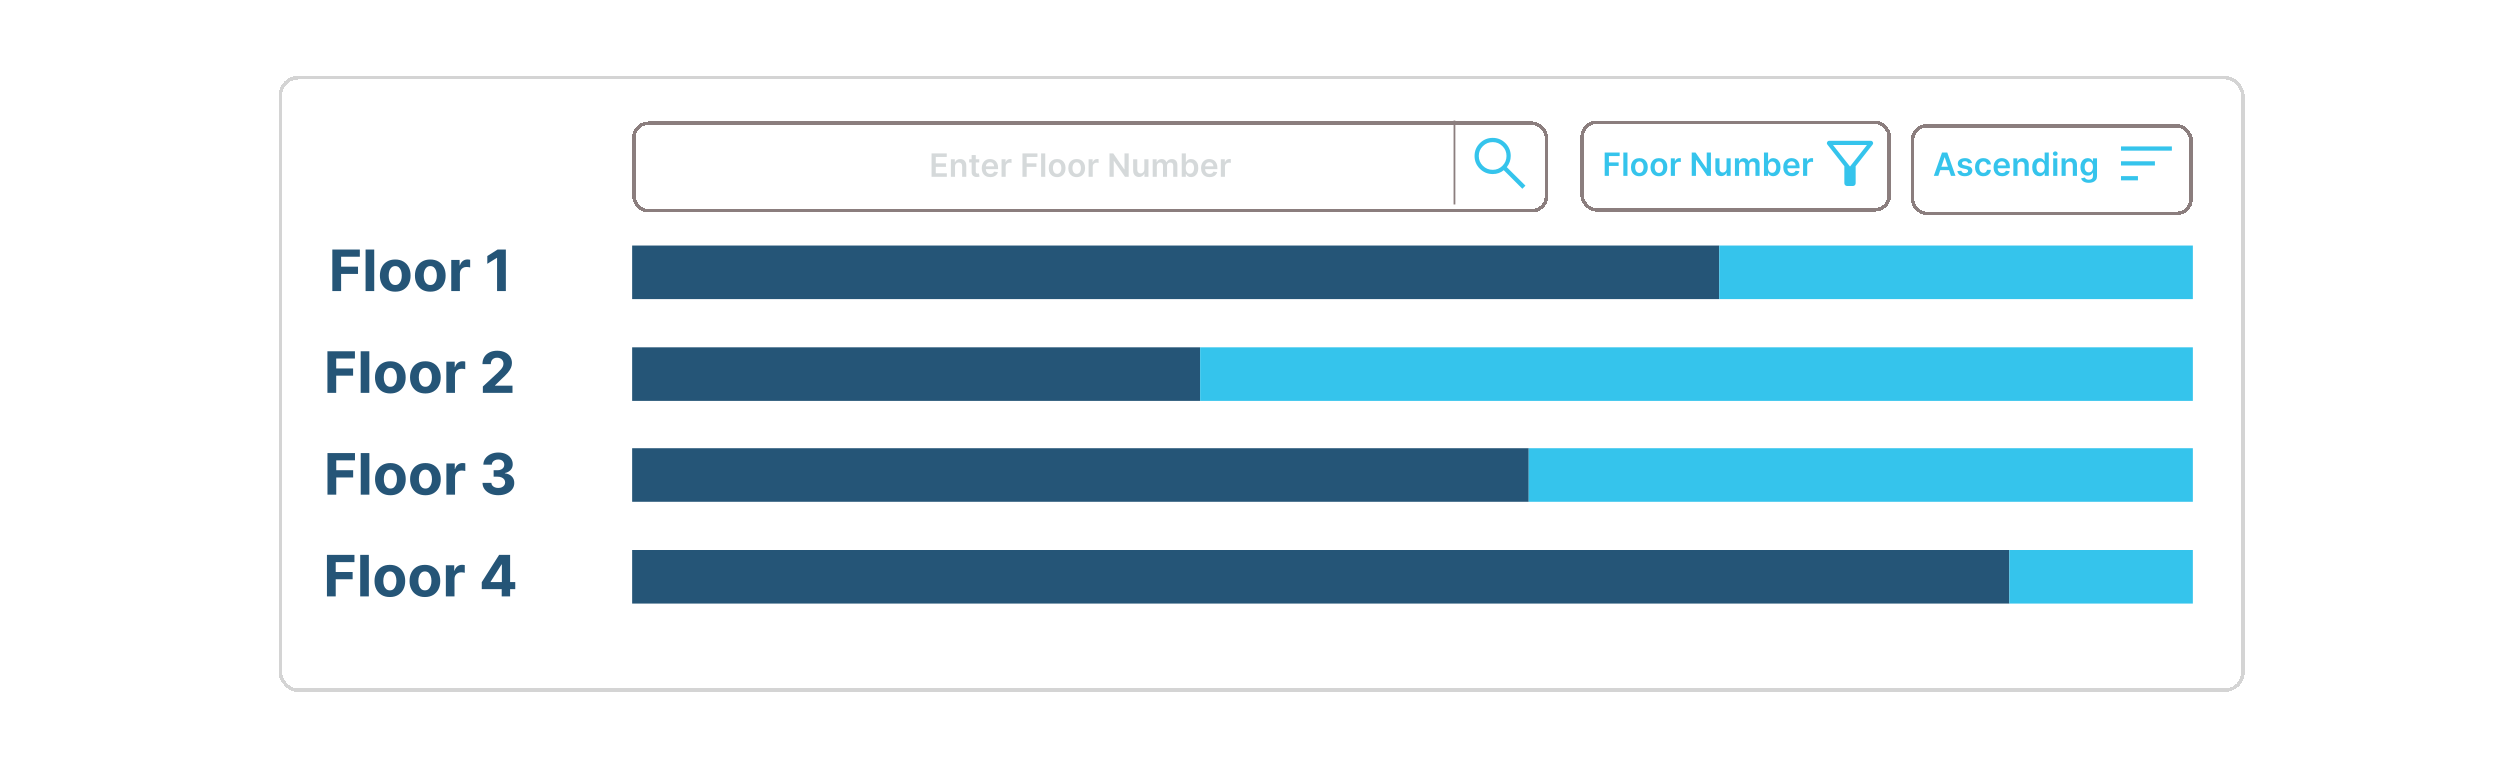 <svg width="1400" height="429" viewBox="0 0 1400 429" fill="none" xmlns="http://www.w3.org/2000/svg">
<g filter="url(#filter0_d_37_490)">
<rect x="157" y="43.5" width="1099" height="343" rx="10" stroke="#B9B9B9" stroke-opacity="0.62" stroke-width="2" shape-rendering="crispEdges"/>
</g>
<path d="M186.101 163V139.727H201.51V143.784H191.021V149.33H200.487V153.386H191.021V163H186.101ZM209.57 139.727V163H204.729V139.727H209.57ZM221.334 163.341C219.569 163.341 218.042 162.966 216.754 162.216C215.474 161.458 214.485 160.405 213.788 159.057C213.091 157.701 212.743 156.129 212.743 154.341C212.743 152.538 213.091 150.962 213.788 149.614C214.485 148.258 215.474 147.205 216.754 146.455C218.042 145.697 219.569 145.318 221.334 145.318C223.099 145.318 224.622 145.697 225.902 146.455C227.19 147.205 228.182 148.258 228.879 149.614C229.576 150.962 229.925 152.538 229.925 154.341C229.925 156.129 229.576 157.701 228.879 159.057C228.182 160.405 227.19 161.458 225.902 162.216C224.622 162.966 223.099 163.341 221.334 163.341ZM221.357 159.591C222.16 159.591 222.83 159.364 223.368 158.909C223.906 158.447 224.311 157.818 224.584 157.023C224.864 156.227 225.004 155.322 225.004 154.307C225.004 153.292 224.864 152.386 224.584 151.591C224.311 150.795 223.906 150.167 223.368 149.705C222.83 149.242 222.16 149.011 221.357 149.011C220.546 149.011 219.864 149.242 219.311 149.705C218.766 150.167 218.353 150.795 218.072 151.591C217.8 152.386 217.663 153.292 217.663 154.307C217.663 155.322 217.8 156.227 218.072 157.023C218.353 157.818 218.766 158.447 219.311 158.909C219.864 159.364 220.546 159.591 221.357 159.591ZM240.959 163.341C239.194 163.341 237.667 162.966 236.379 162.216C235.099 161.458 234.11 160.405 233.413 159.057C232.716 157.701 232.368 156.129 232.368 154.341C232.368 152.538 232.716 150.962 233.413 149.614C234.11 148.258 235.099 147.205 236.379 146.455C237.667 145.697 239.194 145.318 240.959 145.318C242.724 145.318 244.247 145.697 245.527 146.455C246.815 147.205 247.807 148.258 248.504 149.614C249.201 150.962 249.55 152.538 249.55 154.341C249.55 156.129 249.201 157.701 248.504 159.057C247.807 160.405 246.815 161.458 245.527 162.216C244.247 162.966 242.724 163.341 240.959 163.341ZM240.982 159.591C241.785 159.591 242.455 159.364 242.993 158.909C243.531 158.447 243.936 157.818 244.209 157.023C244.489 156.227 244.629 155.322 244.629 154.307C244.629 153.292 244.489 152.386 244.209 151.591C243.936 150.795 243.531 150.167 242.993 149.705C242.455 149.242 241.785 149.011 240.982 149.011C240.171 149.011 239.489 149.242 238.936 149.705C238.391 150.167 237.978 150.795 237.697 151.591C237.425 152.386 237.288 153.292 237.288 154.307C237.288 155.322 237.425 156.227 237.697 157.023C237.978 157.818 238.391 158.447 238.936 158.909C239.489 159.364 240.171 159.591 240.982 159.591ZM252.697 163V145.545H257.391V148.591H257.572C257.891 147.508 258.425 146.689 259.175 146.136C259.925 145.576 260.788 145.295 261.766 145.295C262.008 145.295 262.269 145.311 262.55 145.341C262.83 145.371 263.076 145.413 263.288 145.466V149.761C263.061 149.693 262.747 149.633 262.345 149.58C261.944 149.527 261.576 149.5 261.243 149.5C260.531 149.5 259.894 149.655 259.334 149.966C258.781 150.269 258.341 150.693 258.016 151.239C257.697 151.784 257.538 152.413 257.538 153.125V163H252.697ZM283.277 139.727V163H278.357V144.398H278.22L272.891 147.739V143.375L278.652 139.727H283.277Z" fill="#255577"/>
<rect x="354" y="137.5" width="608.766" height="30" fill="#255577"/>
<rect x="962.766" y="137.5" width="265.234" height="30" fill="#35C4EC"/>
<path d="M183.351 220V196.727H198.76V200.784H188.271V206.33H197.737V210.386H188.271V220H183.351ZM206.82 196.727V220H201.979V196.727H206.82ZM218.584 220.341C216.819 220.341 215.292 219.966 214.004 219.216C212.724 218.458 211.735 217.405 211.038 216.057C210.341 214.701 209.993 213.129 209.993 211.341C209.993 209.538 210.341 207.962 211.038 206.614C211.735 205.258 212.724 204.205 214.004 203.455C215.292 202.697 216.819 202.318 218.584 202.318C220.349 202.318 221.872 202.697 223.152 203.455C224.44 204.205 225.432 205.258 226.129 206.614C226.826 207.962 227.175 209.538 227.175 211.341C227.175 213.129 226.826 214.701 226.129 216.057C225.432 217.405 224.44 218.458 223.152 219.216C221.872 219.966 220.349 220.341 218.584 220.341ZM218.607 216.591C219.41 216.591 220.08 216.364 220.618 215.909C221.156 215.447 221.561 214.818 221.834 214.023C222.114 213.227 222.254 212.322 222.254 211.307C222.254 210.292 222.114 209.386 221.834 208.591C221.561 207.795 221.156 207.167 220.618 206.705C220.08 206.242 219.41 206.011 218.607 206.011C217.796 206.011 217.114 206.242 216.561 206.705C216.016 207.167 215.603 207.795 215.322 208.591C215.05 209.386 214.913 210.292 214.913 211.307C214.913 212.322 215.05 213.227 215.322 214.023C215.603 214.818 216.016 215.447 216.561 215.909C217.114 216.364 217.796 216.591 218.607 216.591ZM238.209 220.341C236.444 220.341 234.917 219.966 233.629 219.216C232.349 218.458 231.36 217.405 230.663 216.057C229.966 214.701 229.618 213.129 229.618 211.341C229.618 209.538 229.966 207.962 230.663 206.614C231.36 205.258 232.349 204.205 233.629 203.455C234.917 202.697 236.444 202.318 238.209 202.318C239.974 202.318 241.497 202.697 242.777 203.455C244.065 204.205 245.057 205.258 245.754 206.614C246.451 207.962 246.8 209.538 246.8 211.341C246.8 213.129 246.451 214.701 245.754 216.057C245.057 217.405 244.065 218.458 242.777 219.216C241.497 219.966 239.974 220.341 238.209 220.341ZM238.232 216.591C239.035 216.591 239.705 216.364 240.243 215.909C240.781 215.447 241.186 214.818 241.459 214.023C241.739 213.227 241.879 212.322 241.879 211.307C241.879 210.292 241.739 209.386 241.459 208.591C241.186 207.795 240.781 207.167 240.243 206.705C239.705 206.242 239.035 206.011 238.232 206.011C237.421 206.011 236.739 206.242 236.186 206.705C235.641 207.167 235.228 207.795 234.947 208.591C234.675 209.386 234.538 210.292 234.538 211.307C234.538 212.322 234.675 213.227 234.947 214.023C235.228 214.818 235.641 215.447 236.186 215.909C236.739 216.364 237.421 216.591 238.232 216.591ZM249.947 220V202.545H254.641V205.591H254.822C255.141 204.508 255.675 203.689 256.425 203.136C257.175 202.576 258.038 202.295 259.016 202.295C259.258 202.295 259.519 202.311 259.8 202.341C260.08 202.371 260.326 202.413 260.538 202.466V206.761C260.311 206.693 259.997 206.633 259.595 206.58C259.194 206.527 258.826 206.5 258.493 206.5C257.781 206.5 257.144 206.655 256.584 206.966C256.031 207.269 255.591 207.693 255.266 208.239C254.947 208.784 254.788 209.413 254.788 210.125V220H249.947ZM270.402 220V216.455L278.686 208.784C279.391 208.102 279.982 207.489 280.459 206.943C280.944 206.398 281.311 205.864 281.561 205.341C281.811 204.811 281.936 204.239 281.936 203.625C281.936 202.943 281.781 202.356 281.47 201.864C281.16 201.364 280.735 200.981 280.197 200.716C279.66 200.443 279.05 200.307 278.368 200.307C277.656 200.307 277.035 200.451 276.504 200.739C275.974 201.027 275.565 201.439 275.277 201.977C274.989 202.515 274.845 203.155 274.845 203.898H270.175C270.175 202.375 270.519 201.053 271.209 199.932C271.898 198.811 272.864 197.943 274.107 197.33C275.349 196.716 276.781 196.409 278.402 196.409C280.069 196.409 281.519 196.705 282.754 197.295C283.997 197.879 284.963 198.689 285.652 199.727C286.341 200.765 286.686 201.955 286.686 203.295C286.686 204.174 286.512 205.042 286.163 205.898C285.822 206.754 285.213 207.705 284.334 208.75C283.455 209.788 282.216 211.034 280.618 212.489L277.22 215.818V215.977H286.993V220H270.402Z" fill="#255577"/>
<rect x="354" y="194.5" width="318.085" height="30" fill="#255577"/>
<rect x="672.085" y="194.5" width="555.915" height="30" fill="#35C4EC"/>
<path d="M183.382 277V253.727H198.791V257.784H188.303V263.33H197.768V267.386H188.303V277H183.382ZM206.851 253.727V277H202.01V253.727H206.851ZM218.615 277.341C216.85 277.341 215.323 276.966 214.036 276.216C212.755 275.458 211.767 274.405 211.07 273.057C210.373 271.701 210.024 270.129 210.024 268.341C210.024 266.538 210.373 264.962 211.07 263.614C211.767 262.258 212.755 261.205 214.036 260.455C215.323 259.697 216.85 259.318 218.615 259.318C220.38 259.318 221.903 259.697 223.183 260.455C224.471 261.205 225.464 262.258 226.161 263.614C226.857 264.962 227.206 266.538 227.206 268.341C227.206 270.129 226.857 271.701 226.161 273.057C225.464 274.405 224.471 275.458 223.183 276.216C221.903 276.966 220.38 277.341 218.615 277.341ZM218.638 273.591C219.441 273.591 220.111 273.364 220.649 272.909C221.187 272.447 221.592 271.818 221.865 271.023C222.145 270.227 222.286 269.322 222.286 268.307C222.286 267.292 222.145 266.386 221.865 265.591C221.592 264.795 221.187 264.167 220.649 263.705C220.111 263.242 219.441 263.011 218.638 263.011C217.827 263.011 217.145 263.242 216.592 263.705C216.047 264.167 215.634 264.795 215.354 265.591C215.081 266.386 214.945 267.292 214.945 268.307C214.945 269.322 215.081 270.227 215.354 271.023C215.634 271.818 216.047 272.447 216.592 272.909C217.145 273.364 217.827 273.591 218.638 273.591ZM238.24 277.341C236.475 277.341 234.948 276.966 233.661 276.216C232.38 275.458 231.392 274.405 230.695 273.057C229.998 271.701 229.649 270.129 229.649 268.341C229.649 266.538 229.998 264.962 230.695 263.614C231.392 262.258 232.38 261.205 233.661 260.455C234.948 259.697 236.475 259.318 238.24 259.318C240.005 259.318 241.528 259.697 242.808 260.455C244.096 261.205 245.089 262.258 245.786 263.614C246.482 264.962 246.831 266.538 246.831 268.341C246.831 270.129 246.482 271.701 245.786 273.057C245.089 274.405 244.096 275.458 242.808 276.216C241.528 276.966 240.005 277.341 238.24 277.341ZM238.263 273.591C239.066 273.591 239.736 273.364 240.274 272.909C240.812 272.447 241.217 271.818 241.49 271.023C241.77 270.227 241.911 269.322 241.911 268.307C241.911 267.292 241.77 266.386 241.49 265.591C241.217 264.795 240.812 264.167 240.274 263.705C239.736 263.242 239.066 263.011 238.263 263.011C237.452 263.011 236.77 263.242 236.217 263.705C235.672 264.167 235.259 264.795 234.979 265.591C234.706 266.386 234.57 267.292 234.57 268.307C234.57 269.322 234.706 270.227 234.979 271.023C235.259 271.818 235.672 272.447 236.217 272.909C236.77 273.364 237.452 273.591 238.263 273.591ZM249.979 277V259.545H254.672V262.591H254.854C255.172 261.508 255.706 260.689 256.456 260.136C257.206 259.576 258.07 259.295 259.047 259.295C259.289 259.295 259.551 259.311 259.831 259.341C260.111 259.371 260.357 259.413 260.57 259.466V263.761C260.342 263.693 260.028 263.633 259.626 263.58C259.225 263.527 258.857 263.5 258.524 263.5C257.812 263.5 257.176 263.655 256.615 263.966C256.062 264.269 255.623 264.693 255.297 265.239C254.979 265.784 254.82 266.413 254.82 267.125V277H249.979ZM279.036 277.318C277.339 277.318 275.827 277.027 274.501 276.443C273.183 275.852 272.142 275.042 271.376 274.011C270.619 272.973 270.229 271.777 270.206 270.42H275.161C275.191 270.989 275.376 271.489 275.717 271.92C276.066 272.345 276.528 272.674 277.104 272.909C277.679 273.144 278.327 273.261 279.047 273.261C279.797 273.261 280.46 273.129 281.036 272.864C281.611 272.598 282.062 272.231 282.388 271.761C282.714 271.292 282.876 270.75 282.876 270.136C282.876 269.515 282.702 268.966 282.354 268.489C282.013 268.004 281.52 267.625 280.876 267.352C280.24 267.08 279.482 266.943 278.604 266.943H276.433V263.33H278.604C279.346 263.33 280.001 263.201 280.57 262.943C281.145 262.686 281.592 262.33 281.911 261.875C282.229 261.413 282.388 260.875 282.388 260.261C282.388 259.678 282.248 259.167 281.967 258.727C281.695 258.28 281.308 257.932 280.808 257.682C280.316 257.432 279.74 257.307 279.081 257.307C278.414 257.307 277.804 257.428 277.251 257.67C276.698 257.905 276.255 258.242 275.922 258.682C275.589 259.121 275.411 259.636 275.388 260.227H270.672C270.695 258.886 271.077 257.705 271.82 256.682C272.562 255.659 273.562 254.86 274.82 254.284C276.085 253.701 277.513 253.409 279.104 253.409C280.71 253.409 282.115 253.701 283.32 254.284C284.524 254.867 285.46 255.655 286.126 256.648C286.801 257.633 287.134 258.739 287.126 259.966C287.134 261.269 286.729 262.356 285.911 263.227C285.1 264.098 284.043 264.652 282.74 264.886V265.068C284.452 265.288 285.755 265.883 286.649 266.852C287.551 267.814 287.998 269.019 287.99 270.466C287.998 271.792 287.615 272.97 286.842 274C286.077 275.03 285.02 275.841 283.672 276.432C282.323 277.023 280.778 277.318 279.036 277.318Z" fill="#255577"/>
<rect x="354" y="251" width="502.085" height="30" fill="#255577"/>
<rect x="856.085" y="251" width="371.915" height="30" fill="#35C4EC"/>
<path d="M183.085 334V310.727H198.494V314.784H188.006V320.33H197.472V324.386H188.006V334H183.085ZM206.554 310.727V334H201.713V310.727H206.554ZM218.318 334.341C216.553 334.341 215.027 333.966 213.739 333.216C212.458 332.458 211.47 331.405 210.773 330.057C210.076 328.701 209.727 327.129 209.727 325.341C209.727 323.538 210.076 321.962 210.773 320.614C211.47 319.258 212.458 318.205 213.739 317.455C215.027 316.697 216.553 316.318 218.318 316.318C220.083 316.318 221.606 316.697 222.886 317.455C224.174 318.205 225.167 319.258 225.864 320.614C226.561 321.962 226.909 323.538 226.909 325.341C226.909 327.129 226.561 328.701 225.864 330.057C225.167 331.405 224.174 332.458 222.886 333.216C221.606 333.966 220.083 334.341 218.318 334.341ZM218.341 330.591C219.144 330.591 219.814 330.364 220.352 329.909C220.89 329.447 221.295 328.818 221.568 328.023C221.848 327.227 221.989 326.322 221.989 325.307C221.989 324.292 221.848 323.386 221.568 322.591C221.295 321.795 220.89 321.167 220.352 320.705C219.814 320.242 219.144 320.011 218.341 320.011C217.53 320.011 216.848 320.242 216.295 320.705C215.75 321.167 215.337 321.795 215.057 322.591C214.784 323.386 214.648 324.292 214.648 325.307C214.648 326.322 214.784 327.227 215.057 328.023C215.337 328.818 215.75 329.447 216.295 329.909C216.848 330.364 217.53 330.591 218.341 330.591ZM237.943 334.341C236.178 334.341 234.652 333.966 233.364 333.216C232.083 332.458 231.095 331.405 230.398 330.057C229.701 328.701 229.352 327.129 229.352 325.341C229.352 323.538 229.701 321.962 230.398 320.614C231.095 319.258 232.083 318.205 233.364 317.455C234.652 316.697 236.178 316.318 237.943 316.318C239.708 316.318 241.231 316.697 242.511 317.455C243.799 318.205 244.792 319.258 245.489 320.614C246.186 321.962 246.534 323.538 246.534 325.341C246.534 327.129 246.186 328.701 245.489 330.057C244.792 331.405 243.799 332.458 242.511 333.216C241.231 333.966 239.708 334.341 237.943 334.341ZM237.966 330.591C238.769 330.591 239.439 330.364 239.977 329.909C240.515 329.447 240.92 328.818 241.193 328.023C241.473 327.227 241.614 326.322 241.614 325.307C241.614 324.292 241.473 323.386 241.193 322.591C240.92 321.795 240.515 321.167 239.977 320.705C239.439 320.242 238.769 320.011 237.966 320.011C237.155 320.011 236.473 320.242 235.92 320.705C235.375 321.167 234.962 321.795 234.682 322.591C234.409 323.386 234.273 324.292 234.273 325.307C234.273 326.322 234.409 327.227 234.682 328.023C234.962 328.818 235.375 329.447 235.92 329.909C236.473 330.364 237.155 330.591 237.966 330.591ZM249.682 334V316.545H254.375V319.591H254.557C254.875 318.508 255.409 317.689 256.159 317.136C256.909 316.576 257.773 316.295 258.75 316.295C258.992 316.295 259.254 316.311 259.534 316.341C259.814 316.371 260.061 316.413 260.273 316.466V320.761C260.045 320.693 259.731 320.633 259.33 320.58C258.928 320.527 258.561 320.5 258.227 320.5C257.515 320.5 256.879 320.655 256.318 320.966C255.765 321.269 255.326 321.693 255 322.239C254.682 322.784 254.523 323.413 254.523 324.125V334H249.682ZM269.784 329.909V326.034L279.5 310.727H282.841V316.091H280.864L274.739 325.784V325.966H288.545V329.909H269.784ZM280.955 334V328.727L281.045 327.011V310.727H285.659V334H280.955Z" fill="#255577"/>
<rect x="354" y="308" width="771.234" height="30" fill="#255577"/>
<rect x="1125.23" y="308" width="102.766" height="30" fill="#35C4EC"/>
<g filter="url(#filter1_d_37_490)">
<rect x="886" y="66.5" width="172" height="49" rx="8" stroke="#8B7E7E" stroke-width="2" shape-rendering="crispEdges"/>
</g>
<g filter="url(#filter2_d_37_490)">
<rect x="1071" y="68.5" width="156" height="49" rx="8" stroke="#8B7E7E" stroke-width="2" shape-rendering="crispEdges"/>
</g>
<g filter="url(#filter3_d_37_490)">
<rect x="355" y="67" width="511" height="49" rx="8" stroke="#8B7E7E" stroke-width="2" shape-rendering="crispEdges"/>
</g>
<path d="M852.508 105.71L842.098 95.3C841.306 95.986 840.383 96.52 839.327 96.903C838.272 97.286 837.15 97.477 835.962 97.477C833.112 97.477 830.698 96.487 828.719 94.508C826.74 92.529 825.75 90.141 825.75 87.344C825.75 84.546 826.74 82.158 828.719 80.179C830.698 78.2 833.099 77.21 835.923 77.21C838.72 77.21 841.102 78.2 843.068 80.179C845.034 82.158 846.017 84.546 846.017 87.344C846.017 88.478 845.832 89.574 845.463 90.629C845.093 91.685 844.539 92.674 843.8 93.598L854.25 103.969L852.508 105.71ZM835.923 95.102C838.06 95.102 839.881 94.343 841.385 92.826C842.89 91.309 843.642 89.481 843.642 87.344C843.642 85.206 842.89 83.379 841.385 81.861C839.881 80.344 838.06 79.585 835.923 79.585C833.759 79.585 831.918 80.344 830.401 81.861C828.884 83.379 828.125 85.206 828.125 87.344C828.125 89.481 828.884 91.309 830.401 92.826C831.918 94.343 833.759 95.102 835.923 95.102V95.102Z" fill="#35C4EC"/>
<line x1="814.5" y1="114.5" x2="814.5" y2="67.5" stroke="#8B7E7E"/>
<path d="M898.623 98.5V85.409H907.01V87.397H900.995V90.951H906.434V92.939H900.995V98.5H898.623ZM911.382 85.409V98.5H909.068V85.409H911.382ZM918.044 98.692C917.085 98.692 916.254 98.481 915.551 98.059C914.848 97.637 914.302 97.047 913.915 96.288C913.531 95.53 913.339 94.644 913.339 93.629C913.339 92.615 913.531 91.727 913.915 90.964C914.302 90.201 914.848 89.609 915.551 89.187C916.254 88.765 917.085 88.554 918.044 88.554C919.003 88.554 919.834 88.765 920.537 89.187C921.24 89.609 921.783 90.201 922.167 90.964C922.555 91.727 922.748 92.615 922.748 93.629C922.748 94.644 922.555 95.53 922.167 96.288C921.783 97.047 921.24 97.637 920.537 98.059C919.834 98.481 919.003 98.692 918.044 98.692ZM918.057 96.838C918.577 96.838 919.011 96.695 919.361 96.41C919.71 96.12 919.97 95.732 920.14 95.246C920.315 94.761 920.403 94.219 920.403 93.623C920.403 93.022 920.315 92.479 920.14 91.993C919.97 91.503 919.71 91.113 919.361 90.823C919.011 90.533 918.577 90.388 918.057 90.388C917.524 90.388 917.081 90.533 916.727 90.823C916.378 91.113 916.116 91.503 915.941 91.993C915.77 92.479 915.685 93.022 915.685 93.623C915.685 94.219 915.77 94.761 915.941 95.246C916.116 95.732 916.378 96.12 916.727 96.41C917.081 96.695 917.524 96.838 918.057 96.838ZM928.995 98.692C928.036 98.692 927.205 98.481 926.502 98.059C925.799 97.637 925.254 97.047 924.866 96.288C924.482 95.53 924.29 94.644 924.29 93.629C924.29 92.615 924.482 91.727 924.866 90.964C925.254 90.201 925.799 89.609 926.502 89.187C927.205 88.765 928.036 88.554 928.995 88.554C929.954 88.554 930.785 88.765 931.488 89.187C932.191 89.609 932.734 90.201 933.118 90.964C933.506 91.727 933.7 92.615 933.7 93.629C933.7 94.644 933.506 95.53 933.118 96.288C932.734 97.047 932.191 97.637 931.488 98.059C930.785 98.481 929.954 98.692 928.995 98.692ZM929.008 96.838C929.528 96.838 929.962 96.695 930.312 96.41C930.661 96.12 930.921 95.732 931.092 95.246C931.266 94.761 931.354 94.219 931.354 93.623C931.354 93.022 931.266 92.479 931.092 91.993C930.921 91.503 930.661 91.113 930.312 90.823C929.962 90.533 929.528 90.388 929.008 90.388C928.475 90.388 928.032 90.533 927.678 90.823C927.329 91.113 927.067 91.503 926.892 91.993C926.722 92.479 926.636 93.022 926.636 93.623C926.636 94.219 926.722 94.761 926.892 95.246C927.067 95.732 927.329 96.12 927.678 96.41C928.032 96.695 928.475 96.838 929.008 96.838ZM935.664 98.5V88.682H937.907V90.318H938.009C938.188 89.751 938.495 89.315 938.93 89.008C939.369 88.697 939.869 88.541 940.432 88.541C940.56 88.541 940.703 88.548 940.86 88.56C941.022 88.569 941.156 88.584 941.263 88.605V90.734C941.165 90.7 941.009 90.67 940.796 90.644C940.588 90.614 940.385 90.599 940.189 90.599C939.767 90.599 939.388 90.691 939.051 90.874C938.719 91.053 938.457 91.303 938.265 91.622C938.073 91.942 937.977 92.31 937.977 92.728V98.5H935.664ZM958.125 85.409V98.5H956.016L949.847 89.583H949.739V98.5H947.367V85.409H949.49L955.651 94.332H955.767V85.409H958.125ZM966.865 94.371V88.682H969.179V98.5H966.935V96.755H966.833C966.611 97.305 966.247 97.754 965.74 98.104C965.237 98.453 964.617 98.628 963.88 98.628C963.236 98.628 962.667 98.485 962.173 98.2C961.683 97.91 961.299 97.49 961.022 96.94C960.745 96.386 960.607 95.717 960.607 94.933V88.682H962.921V94.575C962.921 95.197 963.091 95.692 963.432 96.058C963.773 96.425 964.221 96.608 964.775 96.608C965.115 96.608 965.446 96.525 965.765 96.359C966.085 96.192 966.347 95.945 966.551 95.617C966.76 95.285 966.865 94.869 966.865 94.371ZM971.558 98.5V88.682H973.77V90.35H973.885C974.089 89.788 974.428 89.349 974.901 89.033C975.374 88.714 975.939 88.554 976.595 88.554C977.26 88.554 977.82 88.716 978.276 89.04C978.736 89.359 979.06 89.796 979.248 90.35H979.35C979.567 89.805 979.934 89.37 980.449 89.046C980.969 88.718 981.585 88.554 982.297 88.554C983.2 88.554 983.937 88.84 984.508 89.41C985.079 89.981 985.365 90.815 985.365 91.91V98.5H983.045V92.268C983.045 91.658 982.883 91.213 982.559 90.932C982.235 90.646 981.839 90.504 981.37 90.504C980.812 90.504 980.375 90.678 980.059 91.028C979.748 91.373 979.593 91.822 979.593 92.376V98.5H977.324V92.172C977.324 91.665 977.17 91.26 976.863 90.957C976.561 90.655 976.165 90.504 975.675 90.504C975.342 90.504 975.04 90.589 974.767 90.759C974.494 90.925 974.277 91.162 974.115 91.469C973.953 91.771 973.872 92.125 973.872 92.53V98.5H971.558ZM987.815 98.5V85.409H990.129V90.305H990.224C990.344 90.067 990.512 89.813 990.729 89.545C990.947 89.272 991.241 89.04 991.612 88.848C991.982 88.652 992.455 88.554 993.031 88.554C993.789 88.554 994.473 88.748 995.082 89.136C995.696 89.519 996.182 90.088 996.54 90.842C996.902 91.592 997.083 92.513 997.083 93.604C997.083 94.682 996.906 95.598 996.553 96.352C996.199 97.106 995.717 97.682 995.108 98.078C994.499 98.474 993.808 98.673 993.037 98.673C992.474 98.673 992.008 98.579 991.637 98.391C991.266 98.204 990.968 97.978 990.742 97.714C990.521 97.445 990.348 97.192 990.224 96.953H990.09V98.5H987.815ZM990.084 93.591C990.084 94.226 990.173 94.782 990.352 95.259C990.536 95.737 990.798 96.109 991.138 96.378C991.484 96.642 991.901 96.774 992.391 96.774C992.903 96.774 993.331 96.638 993.676 96.365C994.021 96.088 994.281 95.711 994.456 95.234C994.635 94.752 994.724 94.204 994.724 93.591C994.724 92.981 994.637 92.44 994.462 91.967C994.288 91.494 994.028 91.124 993.683 90.855C993.337 90.587 992.907 90.452 992.391 90.452C991.897 90.452 991.477 90.582 991.132 90.842C990.787 91.102 990.525 91.467 990.346 91.935C990.171 92.404 990.084 92.956 990.084 93.591ZM1003.4 98.692C1002.41 98.692 1001.56 98.487 1000.85 98.078C1000.13 97.665 999.587 97.081 999.204 96.327C998.82 95.568 998.628 94.675 998.628 93.648C998.628 92.638 998.82 91.752 999.204 90.989C999.591 90.222 1000.13 89.626 1000.83 89.2C1001.52 88.769 1002.34 88.554 1003.28 88.554C1003.88 88.554 1004.45 88.652 1004.99 88.848C1005.53 89.04 1006.01 89.338 1006.42 89.743C1006.84 90.148 1007.17 90.663 1007.4 91.29C1007.64 91.912 1007.76 92.653 1007.76 93.514V94.224H999.715V92.664H1005.54C1005.54 92.221 1005.44 91.827 1005.26 91.481C1005.07 91.132 1004.81 90.857 1004.47 90.657C1004.14 90.457 1003.75 90.356 1003.31 90.356C1002.83 90.356 1002.42 90.472 1002.06 90.702C1001.7 90.928 1001.42 91.226 1001.22 91.597C1001.03 91.963 1000.93 92.366 1000.92 92.805V94.166C1000.92 94.737 1001.03 95.227 1001.24 95.636C1001.45 96.041 1001.74 96.352 1002.11 96.57C1002.49 96.783 1002.93 96.889 1003.43 96.889C1003.77 96.889 1004.07 96.842 1004.34 96.749C1004.62 96.651 1004.85 96.508 1005.05 96.32C1005.25 96.133 1005.4 95.901 1005.51 95.624L1007.67 95.867C1007.53 96.438 1007.27 96.936 1006.89 97.362C1006.51 97.784 1006.02 98.112 1005.43 98.347C1004.84 98.577 1004.16 98.692 1003.4 98.692ZM1009.72 98.5V88.682H1011.96V90.318H1012.07C1012.25 89.751 1012.55 89.315 1012.99 89.008C1013.43 88.697 1013.93 88.541 1014.49 88.541C1014.62 88.541 1014.76 88.548 1014.92 88.56C1015.08 88.569 1015.21 88.584 1015.32 88.605V90.734C1015.22 90.7 1015.07 90.67 1014.85 90.644C1014.64 90.614 1014.44 90.599 1014.25 90.599C1013.82 90.599 1013.44 90.691 1013.11 90.874C1012.78 91.053 1012.51 91.303 1012.32 91.622C1012.13 91.942 1012.03 92.31 1012.03 92.728V98.5H1009.72Z" fill="#35C4EC"/>
<path d="M521.67 99V85.909H530.184V87.897H524.042V91.451H529.743V93.439H524.042V97.012H530.235V99H521.67ZM534.815 93.247V99H532.501V89.182H534.713V90.85H534.828C535.054 90.3 535.414 89.864 535.908 89.54C536.407 89.216 537.023 89.054 537.756 89.054C538.433 89.054 539.023 89.199 539.526 89.489C540.033 89.778 540.425 90.198 540.702 90.748C540.984 91.298 541.122 91.965 541.118 92.749V99H538.804V93.106C538.804 92.45 538.634 91.937 538.293 91.566C537.956 91.195 537.489 91.01 536.893 91.01C536.488 91.01 536.128 91.099 535.812 91.278C535.501 91.453 535.256 91.707 535.077 92.039C534.903 92.371 534.815 92.774 534.815 93.247ZM548.373 89.182V90.972H542.729V89.182H548.373ZM544.122 86.829H546.436V96.047C546.436 96.358 546.483 96.597 546.577 96.763C546.675 96.925 546.803 97.035 546.96 97.095C547.118 97.155 547.293 97.185 547.484 97.185C547.629 97.185 547.761 97.174 547.881 97.153C548.004 97.131 548.098 97.112 548.162 97.095L548.552 98.904C548.428 98.947 548.251 98.994 548.021 99.045C547.795 99.096 547.518 99.126 547.19 99.134C546.611 99.151 546.089 99.064 545.624 98.872C545.16 98.676 544.791 98.374 544.518 97.965C544.25 97.555 544.118 97.044 544.122 96.43V86.829ZM554.549 99.192C553.565 99.192 552.715 98.987 551.999 98.578C551.287 98.165 550.74 97.581 550.356 96.827C549.972 96.068 549.781 95.175 549.781 94.148C549.781 93.138 549.972 92.252 550.356 91.489C550.744 90.722 551.285 90.126 551.98 89.7C552.674 89.269 553.49 89.054 554.428 89.054C555.033 89.054 555.604 89.152 556.141 89.348C556.682 89.54 557.159 89.838 557.573 90.243C557.99 90.648 558.318 91.163 558.557 91.79C558.796 92.412 558.915 93.153 558.915 94.014V94.724H550.867V93.164H556.697C556.693 92.721 556.597 92.327 556.409 91.981C556.222 91.632 555.96 91.357 555.623 91.157C555.291 90.957 554.903 90.856 554.46 90.856C553.987 90.856 553.571 90.972 553.213 91.202C552.855 91.428 552.576 91.726 552.376 92.097C552.18 92.463 552.08 92.866 552.075 93.305V94.666C552.075 95.237 552.18 95.727 552.389 96.136C552.597 96.541 552.889 96.852 553.264 97.07C553.639 97.283 554.078 97.389 554.581 97.389C554.918 97.389 555.222 97.342 555.495 97.249C555.768 97.151 556.004 97.008 556.205 96.82C556.405 96.633 556.556 96.401 556.659 96.124L558.819 96.367C558.683 96.938 558.423 97.436 558.039 97.862C557.66 98.284 557.174 98.612 556.582 98.847C555.99 99.077 555.312 99.192 554.549 99.192ZM560.873 99V89.182H563.116V90.818H563.218C563.397 90.251 563.704 89.815 564.139 89.508C564.578 89.197 565.078 89.041 565.641 89.041C565.769 89.041 565.912 89.048 566.069 89.06C566.231 89.069 566.365 89.084 566.472 89.105V91.234C566.374 91.2 566.218 91.17 566.005 91.144C565.797 91.114 565.594 91.099 565.398 91.099C564.976 91.099 564.597 91.191 564.26 91.374C563.928 91.553 563.666 91.803 563.474 92.122C563.282 92.442 563.186 92.81 563.186 93.228V99H560.873ZM572.576 99V85.909H580.963V87.897H574.948V91.451H580.387V93.439H574.948V99H572.576ZM585.335 85.909V99H583.021V85.909H585.335ZM591.997 99.192C591.038 99.192 590.207 98.981 589.504 98.559C588.801 98.137 588.256 97.547 587.868 96.788C587.484 96.03 587.292 95.144 587.292 94.129C587.292 93.115 587.484 92.227 587.868 91.464C588.256 90.701 588.801 90.109 589.504 89.687C590.207 89.265 591.038 89.054 591.997 89.054C592.956 89.054 593.787 89.265 594.49 89.687C595.193 90.109 595.736 90.701 596.12 91.464C596.508 92.227 596.702 93.115 596.702 94.129C596.702 95.144 596.508 96.03 596.12 96.788C595.736 97.547 595.193 98.137 594.49 98.559C593.787 98.981 592.956 99.192 591.997 99.192ZM592.01 97.338C592.53 97.338 592.964 97.195 593.314 96.91C593.663 96.62 593.923 96.232 594.094 95.746C594.268 95.261 594.356 94.719 594.356 94.123C594.356 93.522 594.268 92.979 594.094 92.493C593.923 92.003 593.663 91.613 593.314 91.323C592.964 91.033 592.53 90.888 592.01 90.888C591.477 90.888 591.034 91.033 590.68 91.323C590.331 91.613 590.069 92.003 589.894 92.493C589.724 92.979 589.638 93.522 589.638 94.123C589.638 94.719 589.724 95.261 589.894 95.746C590.069 96.232 590.331 96.62 590.68 96.91C591.034 97.195 591.477 97.338 592.01 97.338ZM602.948 99.192C601.989 99.192 601.158 98.981 600.455 98.559C599.752 98.137 599.207 97.547 598.819 96.788C598.435 96.03 598.244 95.144 598.244 94.129C598.244 93.115 598.435 92.227 598.819 91.464C599.207 90.701 599.752 90.109 600.455 89.687C601.158 89.265 601.989 89.054 602.948 89.054C603.907 89.054 604.738 89.265 605.441 89.687C606.144 90.109 606.688 90.701 607.071 91.464C607.459 92.227 607.653 93.115 607.653 94.129C607.653 95.144 607.459 96.03 607.071 96.788C606.688 97.547 606.144 98.137 605.441 98.559C604.738 98.981 603.907 99.192 602.948 99.192ZM602.961 97.338C603.481 97.338 603.915 97.195 604.265 96.91C604.614 96.62 604.874 96.232 605.045 95.746C605.219 95.261 605.307 94.719 605.307 94.123C605.307 93.522 605.219 92.979 605.045 92.493C604.874 92.003 604.614 91.613 604.265 91.323C603.915 91.033 603.481 90.888 602.961 90.888C602.428 90.888 601.985 91.033 601.631 91.323C601.282 91.613 601.02 92.003 600.845 92.493C600.675 92.979 600.589 93.522 600.589 94.123C600.589 94.719 600.675 95.261 600.845 95.746C601.02 96.232 601.282 96.62 601.631 96.91C601.985 97.195 602.428 97.338 602.961 97.338ZM609.617 99V89.182H611.86V90.818H611.963C612.142 90.251 612.448 89.815 612.883 89.508C613.322 89.197 613.823 89.041 614.385 89.041C614.513 89.041 614.656 89.048 614.813 89.06C614.975 89.069 615.11 89.084 615.216 89.105V91.234C615.118 91.2 614.963 91.17 614.749 91.144C614.541 91.114 614.338 91.099 614.142 91.099C613.72 91.099 613.341 91.191 613.004 91.374C612.672 91.553 612.41 91.803 612.218 92.122C612.026 92.442 611.931 92.81 611.931 93.228V99H609.617ZM632.078 85.909V99H629.969L623.801 90.083H623.692V99H621.32V85.909H623.443L629.605 94.832H629.72V85.909H632.078ZM640.818 94.871V89.182H643.132V99H640.888V97.255H640.786C640.564 97.805 640.2 98.254 639.693 98.604C639.19 98.953 638.57 99.128 637.833 99.128C637.189 99.128 636.62 98.985 636.126 98.7C635.636 98.41 635.252 97.99 634.975 97.44C634.699 96.886 634.56 96.217 634.56 95.433V89.182H636.874V95.075C636.874 95.697 637.044 96.192 637.385 96.558C637.726 96.925 638.174 97.108 638.728 97.108C639.069 97.108 639.399 97.025 639.718 96.859C640.038 96.692 640.3 96.445 640.505 96.117C640.713 95.785 640.818 95.369 640.818 94.871ZM645.511 99V89.182H647.723V90.85H647.838C648.042 90.288 648.381 89.849 648.854 89.533C649.327 89.214 649.892 89.054 650.548 89.054C651.213 89.054 651.773 89.216 652.229 89.54C652.689 89.859 653.013 90.296 653.201 90.85H653.303C653.52 90.305 653.887 89.87 654.403 89.546C654.922 89.218 655.538 89.054 656.25 89.054C657.153 89.054 657.89 89.34 658.461 89.91C659.032 90.481 659.318 91.315 659.318 92.41V99H656.998V92.768C656.998 92.158 656.836 91.713 656.512 91.432C656.188 91.146 655.792 91.004 655.323 91.004C654.765 91.004 654.328 91.178 654.013 91.528C653.702 91.873 653.546 92.322 653.546 92.876V99H651.277V92.672C651.277 92.165 651.123 91.76 650.817 91.457C650.514 91.155 650.118 91.004 649.628 91.004C649.295 91.004 648.993 91.089 648.72 91.259C648.447 91.425 648.23 91.662 648.068 91.969C647.906 92.271 647.825 92.625 647.825 93.03V99H645.511ZM661.768 99V85.909H664.082V90.805H664.178C664.297 90.567 664.465 90.313 664.683 90.045C664.9 89.772 665.194 89.54 665.565 89.348C665.935 89.152 666.408 89.054 666.984 89.054C667.742 89.054 668.426 89.248 669.036 89.636C669.649 90.019 670.135 90.588 670.493 91.342C670.855 92.092 671.036 93.013 671.036 94.104C671.036 95.182 670.859 96.098 670.506 96.852C670.152 97.606 669.67 98.182 669.061 98.578C668.452 98.974 667.761 99.173 666.99 99.173C666.428 99.173 665.961 99.079 665.59 98.891C665.219 98.704 664.921 98.478 664.695 98.214C664.474 97.945 664.301 97.692 664.178 97.453H664.043V99H661.768ZM664.037 94.091C664.037 94.726 664.126 95.282 664.305 95.759C664.489 96.237 664.751 96.609 665.092 96.878C665.437 97.142 665.854 97.274 666.344 97.274C666.856 97.274 667.284 97.138 667.629 96.865C667.974 96.588 668.234 96.211 668.409 95.734C668.588 95.252 668.678 94.704 668.678 94.091C668.678 93.481 668.59 92.94 668.415 92.467C668.241 91.994 667.981 91.624 667.636 91.355C667.29 91.087 666.86 90.952 666.344 90.952C665.85 90.952 665.43 91.082 665.085 91.342C664.74 91.602 664.478 91.967 664.299 92.435C664.124 92.904 664.037 93.456 664.037 94.091ZM677.35 99.192C676.366 99.192 675.515 98.987 674.8 98.578C674.088 98.165 673.54 97.581 673.157 96.827C672.773 96.068 672.581 95.175 672.581 94.148C672.581 93.138 672.773 92.252 673.157 91.489C673.545 90.722 674.086 90.126 674.78 89.7C675.475 89.269 676.291 89.054 677.229 89.054C677.834 89.054 678.405 89.152 678.942 89.348C679.483 89.54 679.96 89.838 680.373 90.243C680.791 90.648 681.119 91.163 681.358 91.79C681.596 92.412 681.716 93.153 681.716 94.014V94.724H673.668V93.164H679.498C679.493 92.721 679.398 92.327 679.21 91.981C679.023 91.632 678.76 91.357 678.424 91.157C678.091 90.957 677.704 90.856 677.26 90.856C676.787 90.856 676.372 90.972 676.014 91.202C675.656 91.428 675.377 91.726 675.177 92.097C674.981 92.463 674.881 92.866 674.876 93.305V94.666C674.876 95.237 674.981 95.727 675.189 96.136C675.398 96.541 675.69 96.852 676.065 97.07C676.44 97.283 676.879 97.389 677.382 97.389C677.719 97.389 678.023 97.342 678.296 97.249C678.569 97.151 678.805 97.008 679.006 96.82C679.206 96.633 679.357 96.401 679.459 96.124L681.62 96.367C681.483 96.938 681.224 97.436 680.84 97.862C680.461 98.284 679.975 98.612 679.383 98.847C678.79 99.077 678.113 99.192 677.35 99.192ZM683.673 99V89.182H685.917V90.818H686.019C686.198 90.251 686.505 89.815 686.94 89.508C687.379 89.197 687.879 89.041 688.442 89.041C688.57 89.041 688.712 89.048 688.87 89.06C689.032 89.069 689.166 89.084 689.273 89.105V91.234C689.175 91.2 689.019 91.17 688.806 91.144C688.597 91.114 688.395 91.099 688.199 91.099C687.777 91.099 687.398 91.191 687.061 91.374C686.729 91.553 686.467 91.803 686.275 92.122C686.083 92.442 685.987 92.81 685.987 93.228V99H683.673Z" fill="#A0A9AC" fill-opacity="0.44"/>
<path d="M1085.46 98.5H1082.93L1087.54 85.409H1090.47L1095.08 98.5H1092.55L1089.05 88.094H1088.95L1085.46 98.5ZM1085.54 93.367H1092.45V95.272H1085.54V93.367ZM1104.3 91.277L1102.19 91.507C1102.14 91.294 1102.03 91.094 1101.88 90.906C1101.74 90.719 1101.54 90.567 1101.29 90.452C1101.05 90.337 1100.74 90.28 1100.39 90.28C1099.9 90.28 1099.5 90.384 1099.17 90.593C1098.85 90.802 1098.69 91.072 1098.69 91.405C1098.69 91.69 1098.79 91.923 1099.01 92.102C1099.22 92.281 1099.58 92.428 1100.08 92.543L1101.75 92.901C1102.68 93.101 1103.37 93.418 1103.82 93.853C1104.28 94.288 1104.51 94.856 1104.52 95.56C1104.51 96.178 1104.33 96.723 1103.97 97.196C1103.62 97.665 1103.13 98.031 1102.5 98.296C1101.86 98.56 1101.14 98.692 1100.32 98.692C1099.12 98.692 1098.15 98.44 1097.42 97.938C1096.69 97.43 1096.25 96.725 1096.11 95.822L1098.37 95.604C1098.47 96.048 1098.69 96.382 1099.02 96.608C1099.35 96.834 1099.78 96.947 1100.32 96.947C1100.87 96.947 1101.31 96.834 1101.64 96.608C1101.98 96.382 1102.14 96.103 1102.14 95.771C1102.14 95.489 1102.04 95.257 1101.82 95.074C1101.6 94.891 1101.27 94.75 1100.82 94.652L1099.15 94.3C1098.2 94.104 1097.51 93.774 1097.06 93.31C1096.6 92.841 1096.38 92.249 1096.38 91.533C1096.38 90.928 1096.54 90.403 1096.88 89.96C1097.21 89.513 1097.68 89.168 1098.28 88.925C1098.88 88.678 1099.57 88.554 1100.35 88.554C1101.5 88.554 1102.41 88.799 1103.07 89.289C1103.74 89.779 1104.15 90.442 1104.3 91.277ZM1110.71 98.692C1109.73 98.692 1108.88 98.477 1108.18 98.046C1107.48 97.616 1106.94 97.021 1106.56 96.263C1106.19 95.5 1106 94.622 1106 93.629C1106 92.632 1106.19 91.752 1106.58 90.989C1106.96 90.222 1107.5 89.626 1108.2 89.2C1108.9 88.769 1109.73 88.554 1110.69 88.554C1111.49 88.554 1112.2 88.701 1112.81 88.995C1113.43 89.285 1113.92 89.696 1114.29 90.229C1114.65 90.757 1114.86 91.375 1114.91 92.082H1112.7C1112.61 91.609 1112.4 91.215 1112.06 90.9C1111.73 90.58 1111.28 90.421 1110.73 90.421C1110.25 90.421 1109.84 90.548 1109.48 90.804C1109.12 91.055 1108.84 91.418 1108.64 91.891C1108.45 92.364 1108.35 92.93 1108.35 93.591C1108.35 94.26 1108.45 94.835 1108.64 95.317C1108.84 95.794 1109.11 96.163 1109.47 96.423C1109.82 96.678 1110.24 96.806 1110.73 96.806C1111.07 96.806 1111.37 96.742 1111.64 96.614C1111.91 96.482 1112.14 96.293 1112.32 96.046C1112.51 95.798 1112.63 95.498 1112.7 95.144H1114.91C1114.86 95.839 1114.65 96.454 1114.3 96.992C1113.94 97.524 1113.46 97.942 1112.85 98.244C1112.24 98.543 1111.53 98.692 1110.71 98.692ZM1121.16 98.692C1120.17 98.692 1119.32 98.487 1118.61 98.078C1117.9 97.665 1117.35 97.081 1116.97 96.327C1116.58 95.568 1116.39 94.675 1116.39 93.648C1116.39 92.638 1116.58 91.752 1116.97 90.989C1117.35 90.222 1117.89 89.626 1118.59 89.2C1119.28 88.769 1120.1 88.554 1121.04 88.554C1121.64 88.554 1122.21 88.652 1122.75 88.848C1123.29 89.04 1123.77 89.338 1124.18 89.743C1124.6 90.148 1124.93 90.663 1125.17 91.29C1125.41 91.912 1125.52 92.653 1125.52 93.514V94.224H1117.48V92.664H1123.31C1123.3 92.221 1123.21 91.827 1123.02 91.481C1122.83 91.132 1122.57 90.857 1122.23 90.657C1121.9 90.457 1121.51 90.356 1121.07 90.356C1120.6 90.356 1120.18 90.472 1119.82 90.702C1119.46 90.928 1119.19 91.226 1118.99 91.597C1118.79 91.963 1118.69 92.366 1118.68 92.805V94.166C1118.68 94.737 1118.79 95.227 1119 95.636C1119.21 96.041 1119.5 96.352 1119.87 96.57C1120.25 96.783 1120.69 96.889 1121.19 96.889C1121.53 96.889 1121.83 96.842 1122.1 96.749C1122.38 96.651 1122.61 96.508 1122.81 96.32C1123.01 96.133 1123.17 95.901 1123.27 95.624L1125.43 95.867C1125.29 96.438 1125.03 96.936 1124.65 97.362C1124.27 97.784 1123.78 98.112 1123.19 98.347C1122.6 98.577 1121.92 98.692 1121.16 98.692ZM1129.8 92.747V98.5H1127.48V88.682H1129.69V90.35H1129.81C1130.03 89.8 1130.39 89.364 1130.89 89.04C1131.39 88.716 1132 88.554 1132.74 88.554C1133.41 88.554 1134 88.699 1134.51 88.989C1135.01 89.278 1135.41 89.698 1135.68 90.248C1135.96 90.798 1136.1 91.465 1136.1 92.249V98.5H1133.78V92.606C1133.78 91.95 1133.61 91.437 1133.27 91.066C1132.94 90.695 1132.47 90.51 1131.87 90.51C1131.47 90.51 1131.11 90.599 1130.79 90.778C1130.48 90.953 1130.24 91.207 1130.06 91.539C1129.88 91.871 1129.8 92.274 1129.8 92.747ZM1142.09 98.673C1141.32 98.673 1140.63 98.474 1140.02 98.078C1139.41 97.682 1138.93 97.106 1138.58 96.352C1138.22 95.598 1138.05 94.682 1138.05 93.604C1138.05 92.513 1138.23 91.592 1138.58 90.842C1138.95 90.088 1139.44 89.519 1140.05 89.136C1140.66 88.748 1141.35 88.554 1142.1 88.554C1142.68 88.554 1143.15 88.652 1143.52 88.848C1143.89 89.04 1144.18 89.272 1144.4 89.545C1144.62 89.813 1144.79 90.067 1144.91 90.305H1145V85.409H1147.32V98.5H1145.05V96.953H1144.91C1144.79 97.192 1144.61 97.445 1144.39 97.714C1144.16 97.978 1143.86 98.204 1143.49 98.391C1143.12 98.579 1142.66 98.673 1142.09 98.673ZM1142.74 96.774C1143.23 96.774 1143.65 96.642 1143.99 96.378C1144.34 96.109 1144.6 95.737 1144.78 95.259C1144.96 94.782 1145.05 94.226 1145.05 93.591C1145.05 92.956 1144.96 92.404 1144.78 91.935C1144.6 91.467 1144.34 91.102 1144 90.842C1143.66 90.582 1143.24 90.452 1142.74 90.452C1142.22 90.452 1141.79 90.587 1141.45 90.855C1141.1 91.124 1140.84 91.494 1140.67 91.967C1140.49 92.44 1140.41 92.981 1140.41 93.591C1140.41 94.204 1140.49 94.752 1140.67 95.234C1140.85 95.711 1141.11 96.088 1141.45 96.365C1141.8 96.638 1142.23 96.774 1142.74 96.774ZM1149.79 98.5V88.682H1152.1V98.5H1149.79ZM1150.95 87.288C1150.59 87.288 1150.27 87.167 1150.01 86.924C1149.74 86.677 1149.61 86.381 1149.61 86.035C1149.61 85.686 1149.74 85.39 1150.01 85.147C1150.27 84.9 1150.59 84.776 1150.95 84.776C1151.32 84.776 1151.64 84.9 1151.9 85.147C1152.16 85.39 1152.29 85.686 1152.29 86.035C1152.29 86.381 1152.16 86.677 1151.9 86.924C1151.64 87.167 1151.32 87.288 1150.95 87.288ZM1156.8 92.747V98.5H1154.48V88.682H1156.69V90.35H1156.81C1157.03 89.8 1157.39 89.364 1157.89 89.04C1158.39 88.716 1159 88.554 1159.74 88.554C1160.41 88.554 1161 88.699 1161.51 88.989C1162.01 89.278 1162.41 89.698 1162.68 90.248C1162.96 90.798 1163.1 91.465 1163.1 92.249V98.5H1160.78V92.606C1160.78 91.95 1160.61 91.437 1160.27 91.066C1159.94 90.695 1159.47 90.51 1158.87 90.51C1158.47 90.51 1158.11 90.599 1157.79 90.778C1157.48 90.953 1157.24 91.207 1157.06 91.539C1156.88 91.871 1156.8 92.274 1156.8 92.747ZM1169.72 102.386C1168.89 102.386 1168.18 102.273 1167.58 102.048C1166.98 101.826 1166.5 101.528 1166.14 101.153C1165.78 100.778 1165.53 100.362 1165.39 99.906L1167.47 99.401C1167.56 99.593 1167.7 99.783 1167.88 99.97C1168.06 100.162 1168.3 100.32 1168.6 100.443C1168.91 100.571 1169.29 100.635 1169.76 100.635C1170.42 100.635 1170.96 100.475 1171.39 100.156C1171.82 99.84 1172.03 99.32 1172.03 98.596V96.736H1171.92C1171.8 96.974 1171.63 97.219 1171.4 97.471C1171.17 97.722 1170.87 97.933 1170.49 98.104C1170.12 98.274 1169.66 98.359 1169.09 98.359C1168.34 98.359 1167.66 98.183 1167.04 97.829C1166.43 97.471 1165.95 96.938 1165.58 96.231C1165.23 95.519 1165.05 94.629 1165.05 93.559C1165.05 92.481 1165.23 91.571 1165.58 90.829C1165.95 90.084 1166.44 89.519 1167.05 89.136C1167.66 88.748 1168.35 88.554 1169.1 88.554C1169.68 88.554 1170.15 88.652 1170.52 88.848C1170.89 89.04 1171.19 89.272 1171.41 89.545C1171.64 89.813 1171.8 90.067 1171.92 90.305H1172.05V88.682H1174.33V98.66C1174.33 99.499 1174.13 100.194 1173.73 100.744C1173.33 101.293 1172.78 101.705 1172.09 101.977C1171.39 102.25 1170.6 102.386 1169.72 102.386ZM1169.74 96.544C1170.23 96.544 1170.65 96.425 1170.99 96.186C1171.34 95.947 1171.6 95.604 1171.78 95.157C1171.96 94.71 1172.05 94.173 1172.05 93.546C1172.05 92.928 1171.96 92.387 1171.78 91.923C1171.6 91.458 1171.34 91.098 1171 90.842C1170.66 90.582 1170.24 90.452 1169.74 90.452C1169.22 90.452 1168.79 90.587 1168.45 90.855C1168.1 91.124 1167.84 91.492 1167.67 91.961C1167.49 92.425 1167.41 92.954 1167.41 93.546C1167.41 94.147 1167.49 94.673 1167.67 95.125C1167.85 95.572 1168.11 95.922 1168.45 96.173C1168.8 96.421 1169.23 96.544 1169.74 96.544Z" fill="#35C4EC"/>
<path d="M1034.42 104.167C1033.97 104.167 1033.59 104.015 1033.29 103.711C1032.99 103.408 1032.83 103.032 1032.83 102.583V93.083L1023.37 81.01C1023 80.562 1022.95 80.087 1023.21 79.585C1023.48 79.084 1023.89 78.833 1024.44 78.833H1047.56C1048.11 78.833 1048.52 79.084 1048.79 79.585C1049.05 80.087 1049 80.562 1048.63 81.01L1039.17 93.083V102.583C1039.17 103.032 1039.01 103.408 1038.71 103.711C1038.41 104.015 1038.03 104.167 1037.58 104.167H1034.42ZM1036 93.242L1045.5 81.208H1026.5L1036 93.242Z" fill="#35C4EC"/>
<path d="M1187.75 101V98.625H1197.25V101H1187.75ZM1187.75 92.688V90.312H1206.75V92.688H1187.75ZM1187.75 84.375V82H1216.25V84.375H1187.75Z" fill="#35C4EC"/>
<defs>
<filter id="filter0_d_37_490" x="135.5" y="22" width="1142" height="386" filterUnits="userSpaceOnUse" color-interpolation-filters="sRGB">
<feFlood flood-opacity="0" result="BackgroundImageFix"/>
<feColorMatrix in="SourceAlpha" type="matrix" values="0 0 0 0 0 0 0 0 0 0 0 0 0 0 0 0 0 0 127 0" result="hardAlpha"/>
<feMorphology radius="0.5" operator="dilate" in="SourceAlpha" result="effect1_dropShadow_37_490"/>
<feOffset/>
<feGaussianBlur stdDeviation="10"/>
<feComposite in2="hardAlpha" operator="out"/>
<feColorMatrix type="matrix" values="0 0 0 0 0 0 0 0 0 0 0 0 0 0 0 0 0 0 0.25 0"/>
<feBlend mode="normal" in2="BackgroundImageFix" result="effect1_dropShadow_37_490"/>
<feBlend mode="normal" in="SourceGraphic" in2="effect1_dropShadow_37_490" result="shape"/>
</filter>
<filter id="filter1_d_37_490" x="881" y="63.5" width="182" height="59" filterUnits="userSpaceOnUse" color-interpolation-filters="sRGB">
<feFlood flood-opacity="0" result="BackgroundImageFix"/>
<feColorMatrix in="SourceAlpha" type="matrix" values="0 0 0 0 0 0 0 0 0 0 0 0 0 0 0 0 0 0 127 0" result="hardAlpha"/>
<feOffset dy="2"/>
<feGaussianBlur stdDeviation="2"/>
<feComposite in2="hardAlpha" operator="out"/>
<feColorMatrix type="matrix" values="0 0 0 0 0 0 0 0 0 0 0 0 0 0 0 0 0 0 0.25 0"/>
<feBlend mode="normal" in2="BackgroundImageFix" result="effect1_dropShadow_37_490"/>
<feBlend mode="normal" in="SourceGraphic" in2="effect1_dropShadow_37_490" result="shape"/>
</filter>
<filter id="filter2_d_37_490" x="1066" y="65.5" width="166" height="59" filterUnits="userSpaceOnUse" color-interpolation-filters="sRGB">
<feFlood flood-opacity="0" result="BackgroundImageFix"/>
<feColorMatrix in="SourceAlpha" type="matrix" values="0 0 0 0 0 0 0 0 0 0 0 0 0 0 0 0 0 0 127 0" result="hardAlpha"/>
<feOffset dy="2"/>
<feGaussianBlur stdDeviation="2"/>
<feComposite in2="hardAlpha" operator="out"/>
<feColorMatrix type="matrix" values="0 0 0 0 0 0 0 0 0 0 0 0 0 0 0 0 0 0 0.25 0"/>
<feBlend mode="normal" in2="BackgroundImageFix" result="effect1_dropShadow_37_490"/>
<feBlend mode="normal" in="SourceGraphic" in2="effect1_dropShadow_37_490" result="shape"/>
</filter>
<filter id="filter3_d_37_490" x="350" y="64" width="521" height="59" filterUnits="userSpaceOnUse" color-interpolation-filters="sRGB">
<feFlood flood-opacity="0" result="BackgroundImageFix"/>
<feColorMatrix in="SourceAlpha" type="matrix" values="0 0 0 0 0 0 0 0 0 0 0 0 0 0 0 0 0 0 127 0" result="hardAlpha"/>
<feOffset dy="2"/>
<feGaussianBlur stdDeviation="2"/>
<feComposite in2="hardAlpha" operator="out"/>
<feColorMatrix type="matrix" values="0 0 0 0 0 0 0 0 0 0 0 0 0 0 0 0 0 0 0.25 0"/>
<feBlend mode="normal" in2="BackgroundImageFix" result="effect1_dropShadow_37_490"/>
<feBlend mode="normal" in="SourceGraphic" in2="effect1_dropShadow_37_490" result="shape"/>
</filter>
</defs>
</svg>
